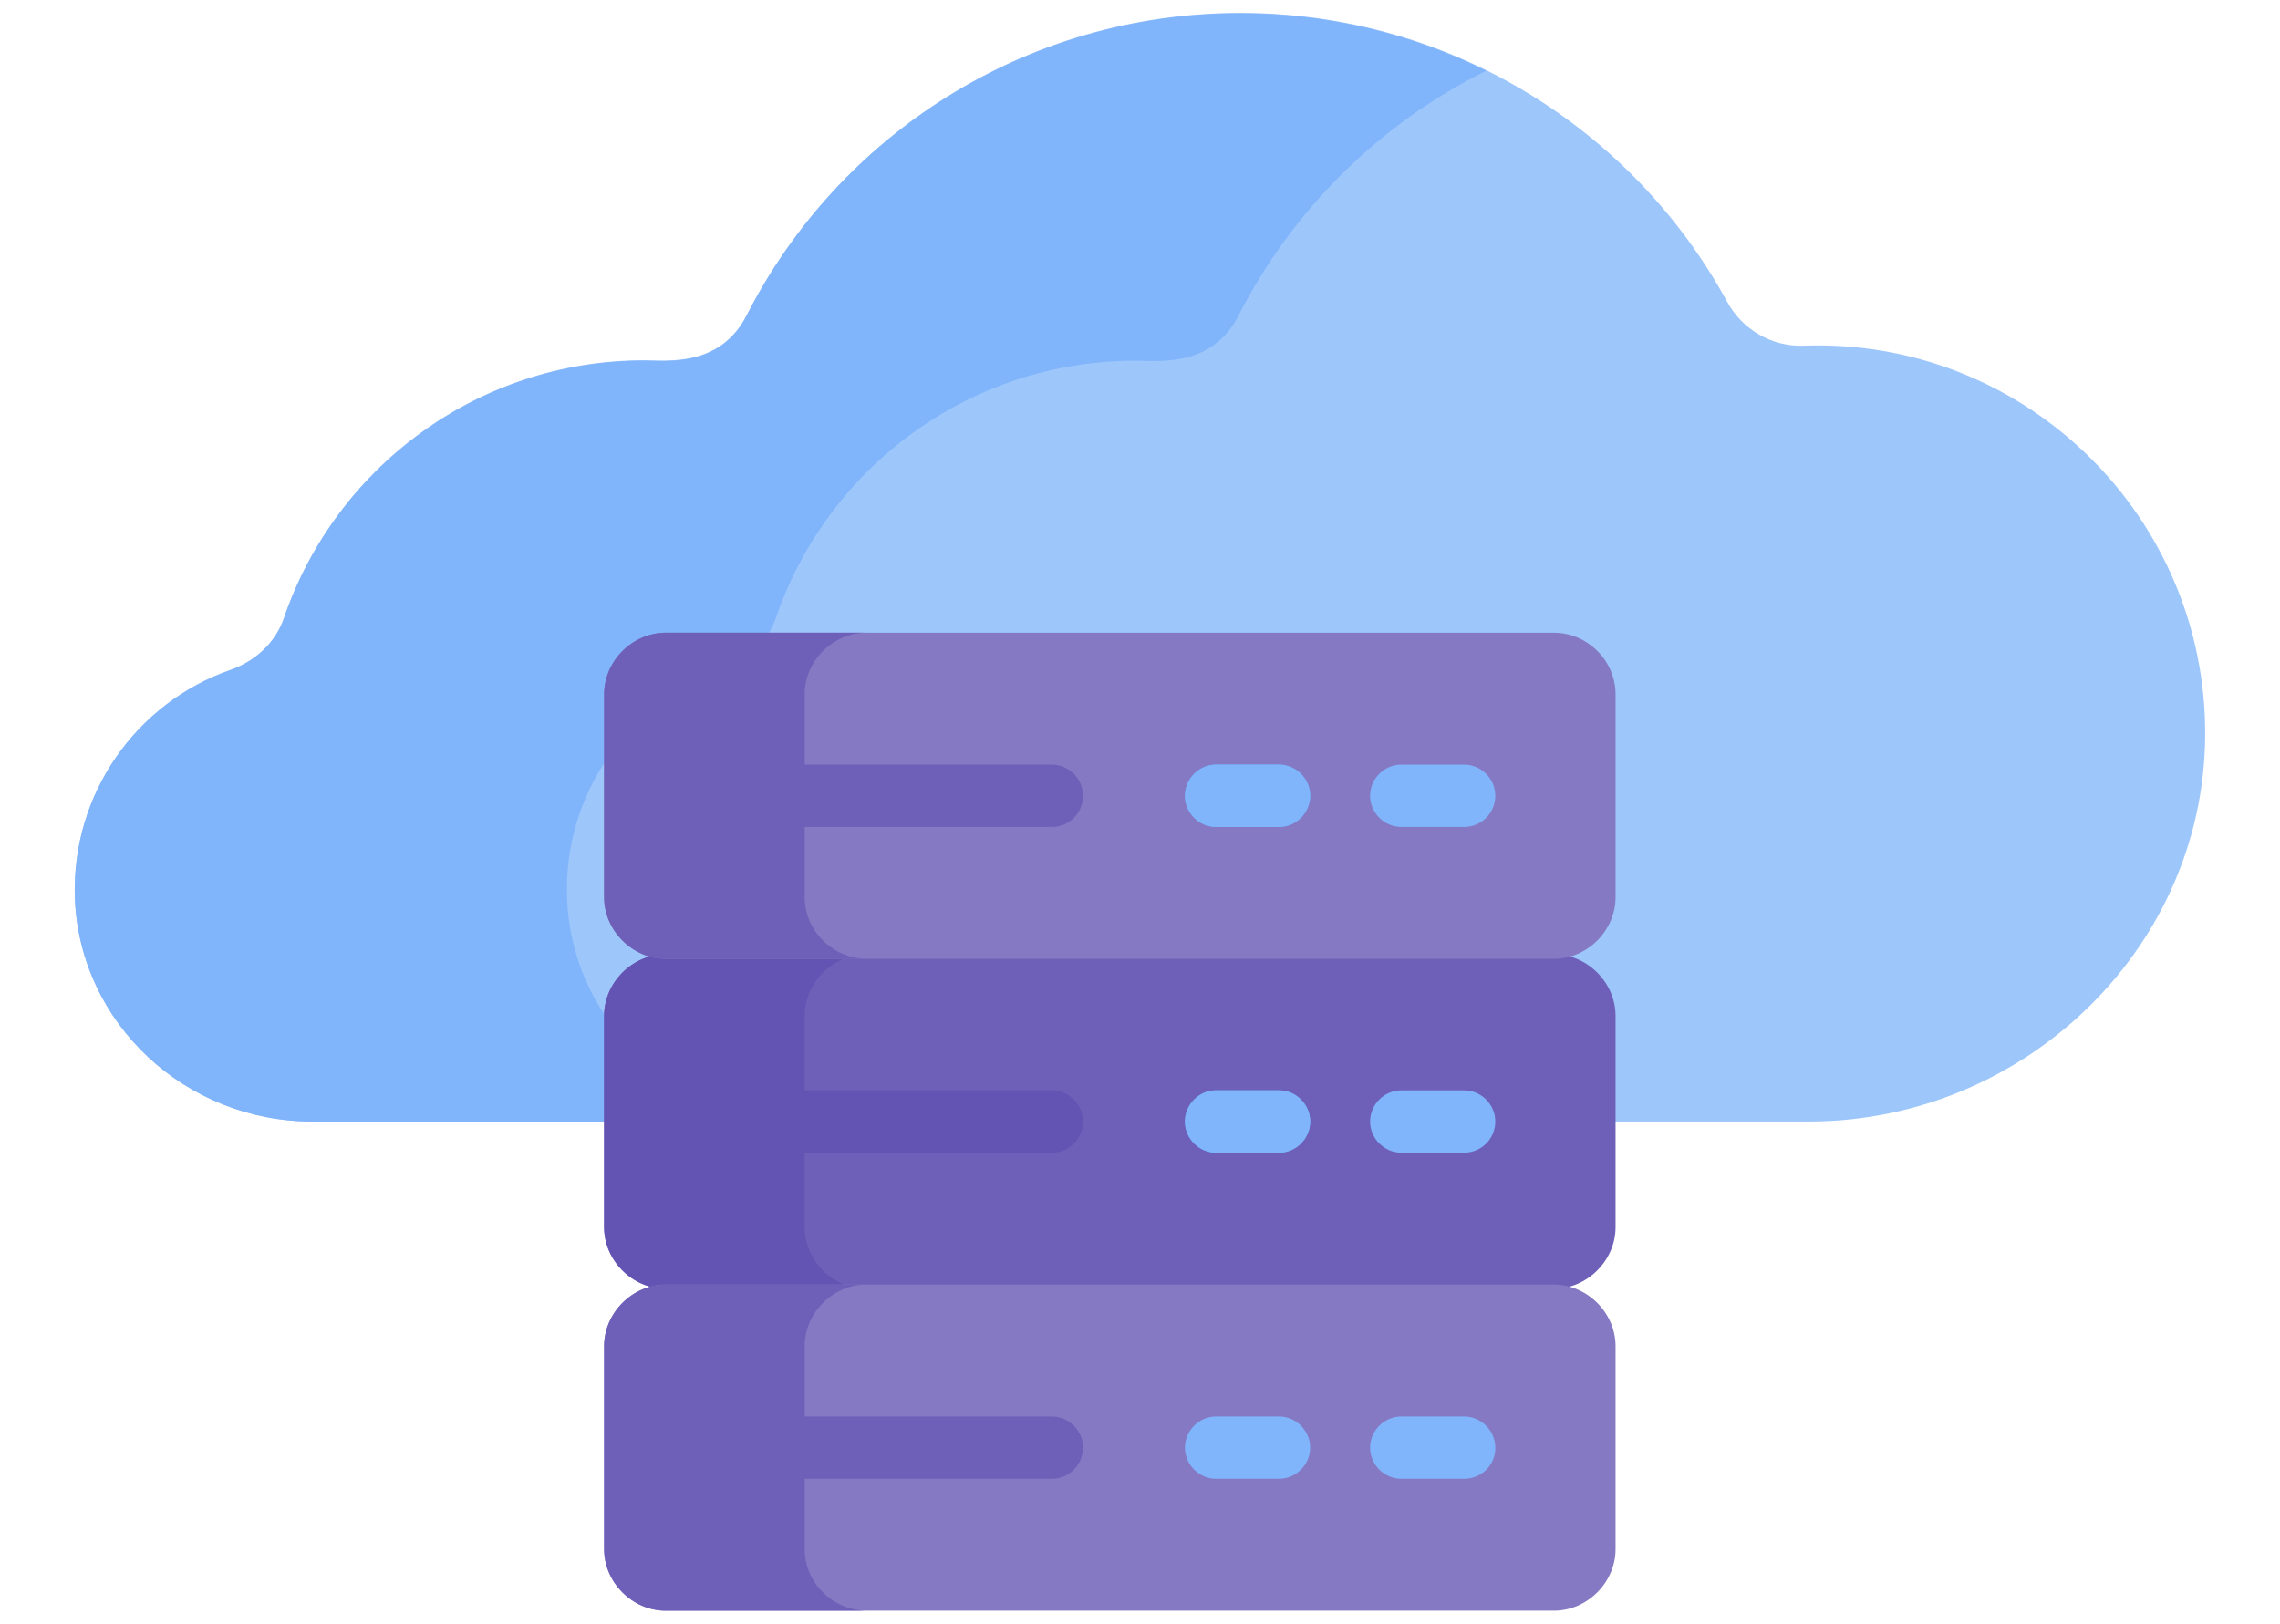 <?xml version="1.0" encoding="utf-8"?>
<!-- Generator: Adobe Illustrator 24.1.2, SVG Export Plug-In . SVG Version: 6.00 Build 0)  -->
<svg version="1.1" id="Layer_1" xmlns="http://www.w3.org/2000/svg" xmlns:xlink="http://www.w3.org/1999/xlink" x="0px" y="0px"
	 viewBox="0 0 548 390.3" style="enable-background:new 0 0 548 390.3;" xml:space="preserve">
<style type="text/css">
	.st0{fill:#9DC6FB;}
	.st1{fill:#80B4FB;}
	.st2{fill:#60B8FE;}
	.st3{fill:#6E60B8;}
	.st4{fill:#6353B2;}
	.st5{fill:#8479C2;}
</style>
<g>
	<path class="st0" d="M530,174.5c-1-52-44.5-93.3-96.5-91.4c-7.6,0.3-14.8-3.9-18.4-10.6c-22.6-41.4-66.5-69.4-117-69.4
		c-51.8,0-96.6,29.5-118.6,72.6c-6.4,12.6-19.2,10.9-24.7,10.9c-40.1,0-74.2,25.9-86.5,61.8c-2,6-6.9,10.5-12.9,12.6
		C32.9,168.9,17.1,190.7,18,216c1.2,30.2,26.8,53.6,57,53.6h359.8C487.2,269.6,531,226.8,530,174.5L530,174.5z"/>
	<path class="st1" d="M136.3,216c-1-25.3,14.9-47,37.3-54.9c6-2.1,10.8-6.6,12.9-12.6c12.3-36,46.4-61.8,86.5-61.8
		c5.5,0,18.3,1.7,24.7-10.9c13-25.4,33.9-46.1,59.5-58.8c-17.8-8.8-37.9-13.8-59.1-13.8c-51.8,0-96.6,29.5-118.6,72.6
		c-6.4,12.6-19.2,10.9-24.7,10.9c-40.1,0-74.2,25.9-86.5,61.8c-2,6-6.9,10.5-12.9,12.6C32.9,168.9,17.1,190.7,18,216
		c1.2,30.2,26.8,53.6,57,53.6h118.2C163.1,269.6,137.4,246.1,136.3,216L136.3,216z"/>
	<g>
		<path d="M252.8,277.1h-71.4c-4.1,0-7.5-3.4-7.5-7.5s3.4-7.5,7.5-7.5h71.4c4.1,0,7.5,3.4,7.5,7.5S257,277.1,252.8,277.1z"/>
	</g>
	<g>
		<path class="st2" d="M351.9,277.1h-15.1c-4.1,0-7.5-3.4-7.5-7.5s3.4-7.5,7.5-7.5h15.1c4.1,0,7.5,3.4,7.5,7.5
			S356.1,277.1,351.9,277.1z"/>
	</g>
	<g>
		<path class="st3" d="M373.5,229.4H160c-8,0-14.8,6.8-14.8,14.8V295c0,8,6.8,14.8,14.8,14.8h213.5c8,0,14.8-6.8,14.8-14.8v-50.8
			C388.3,236.2,381.5,229.4,373.5,229.4z"/>
	</g>
	<path class="st4" d="M193.4,295v-50.8c0-8,6.8-14.8,14.8-14.8H160c-8,0-14.8,6.8-14.8,14.8V295c0,8,6.8,14.8,14.8,14.8h48.2
		C200.1,309.8,193.4,303,193.4,295z"/>
	<g>
		<path class="st4" d="M252.8,277.1h-71.4c-4.1,0-7.5-3.4-7.5-7.5s3.4-7.5,7.5-7.5h71.4c4.1,0,7.5,3.4,7.5,7.5
			S257,277.1,252.8,277.1z"/>
	</g>
	<g>
		<path class="st1" d="M351.9,277.1h-15.1c-4.1,0-7.5-3.4-7.5-7.5s3.4-7.5,7.5-7.5h15.1c4.1,0,7.5,3.4,7.5,7.5
			S356.1,277.1,351.9,277.1z"/>
	</g>
	<g>
		<path d="M252.8,198.8h-71.4c-4.1,0-7.5-3.4-7.5-7.5s3.4-7.5,7.5-7.5h71.4c4.1,0,7.5,3.4,7.5,7.5S257,198.8,252.8,198.8z"/>
	</g>
	<g>
		<path class="st2" d="M351.9,198.8h-15.1c-4.1,0-7.5-3.4-7.5-7.5s3.4-7.5,7.5-7.5h15.1c4.1,0,7.5,3.4,7.5,7.5
			S356.1,198.8,351.9,198.8z"/>
	</g>
	<g>
		<path class="st5" d="M373.5,152.1H160c-8,0-14.8,6.8-14.8,14.8v48.8c0,8,6.8,14.8,14.8,14.8h213.5c8,0,14.8-6.8,14.8-14.8v-48.8
			C388.3,158.8,381.5,152.1,373.5,152.1L373.5,152.1z"/>
	</g>
	<path class="st3" d="M193.4,215.7v-48.8c0-8,6.8-14.8,14.8-14.8H160c-8,0-14.8,6.8-14.8,14.8v48.8c0,8,6.8,14.8,14.8,14.8h48.2
		C200.1,230.4,193.4,223.7,193.4,215.7z"/>
	<g>
		<path class="st3" d="M252.8,198.8h-71.4c-4.1,0-7.5-3.4-7.5-7.5s3.4-7.5,7.5-7.5h71.4c4.1,0,7.5,3.4,7.5,7.5
			S257,198.8,252.8,198.8z"/>
	</g>
	<g>
		<path class="st1" d="M351.9,198.8h-15.1c-4.1,0-7.5-3.4-7.5-7.5s3.4-7.5,7.5-7.5h15.1c4.1,0,7.5,3.4,7.5,7.5
			S356.1,198.8,351.9,198.8z"/>
	</g>
	<g>
		<path class="st2" d="M307.4,277.1h-15.1c-4.1,0-7.5-3.4-7.5-7.5s3.4-7.5,7.5-7.5h15.1c4.1,0,7.5,3.4,7.5,7.5
			S311.5,277.1,307.4,277.1z"/>
	</g>
	<g>
		<path class="st1" d="M307.4,277.1h-15.1c-4.1,0-7.5-3.4-7.5-7.5s3.4-7.5,7.5-7.5h15.1c4.1,0,7.5,3.4,7.5,7.5
			S311.5,277.1,307.4,277.1z"/>
	</g>
	<g>
		<path class="st2" d="M307.4,198.8h-15.1c-4.1,0-7.5-3.4-7.5-7.5s3.4-7.5,7.5-7.5h15.1c4.1,0,7.5,3.4,7.5,7.5
			S311.5,198.8,307.4,198.8z"/>
	</g>
	<g>
		<path class="st1" d="M307.4,198.8h-15.1c-4.1,0-7.5-3.4-7.5-7.5s3.4-7.5,7.5-7.5h15.1c4.1,0,7.5,3.4,7.5,7.5
			S311.5,198.8,307.4,198.8z"/>
	</g>
	<g>
		<path class="st5" d="M373.5,308.8H160c-8,0-14.8,6.8-14.8,14.8v48.8c0,8,6.8,14.8,14.8,14.8h213.5c8,0,14.8-6.8,14.8-14.8v-48.8
			C388.3,315.6,381.5,308.8,373.5,308.8z"/>
	</g>
	<path class="st3" d="M193.4,372.4v-48.8c0-8,6.8-14.8,14.8-14.8H160c-8,0-14.8,6.8-14.8,14.8v48.8c0,8,6.8,14.8,14.8,14.8h48.2
		C200.1,387.1,193.4,380.4,193.4,372.4z"/>
	<g>
		<path class="st3" d="M252.8,355.5h-71.4c-4.1,0-7.5-3.4-7.5-7.5c0-4.1,3.4-7.5,7.5-7.5h71.4c4.1,0,7.5,3.4,7.5,7.5
			C260.3,352.1,257,355.5,252.8,355.5z"/>
	</g>
	<g>
		<path class="st1" d="M351.9,355.5h-15.1c-4.1,0-7.5-3.4-7.5-7.5c0-4.1,3.4-7.5,7.5-7.5h15.1c4.1,0,7.5,3.4,7.5,7.5
			C359.5,352.1,356.1,355.5,351.9,355.5z"/>
	</g>
	<g>
		<path class="st1" d="M307.4,355.5h-15.1c-4.1,0-7.5-3.4-7.5-7.5c0-4.1,3.4-7.5,7.5-7.5h15.1c4.1,0,7.5,3.4,7.5,7.5
			C314.9,352.1,311.5,355.5,307.4,355.5z"/>
	</g>
</g>
</svg>
